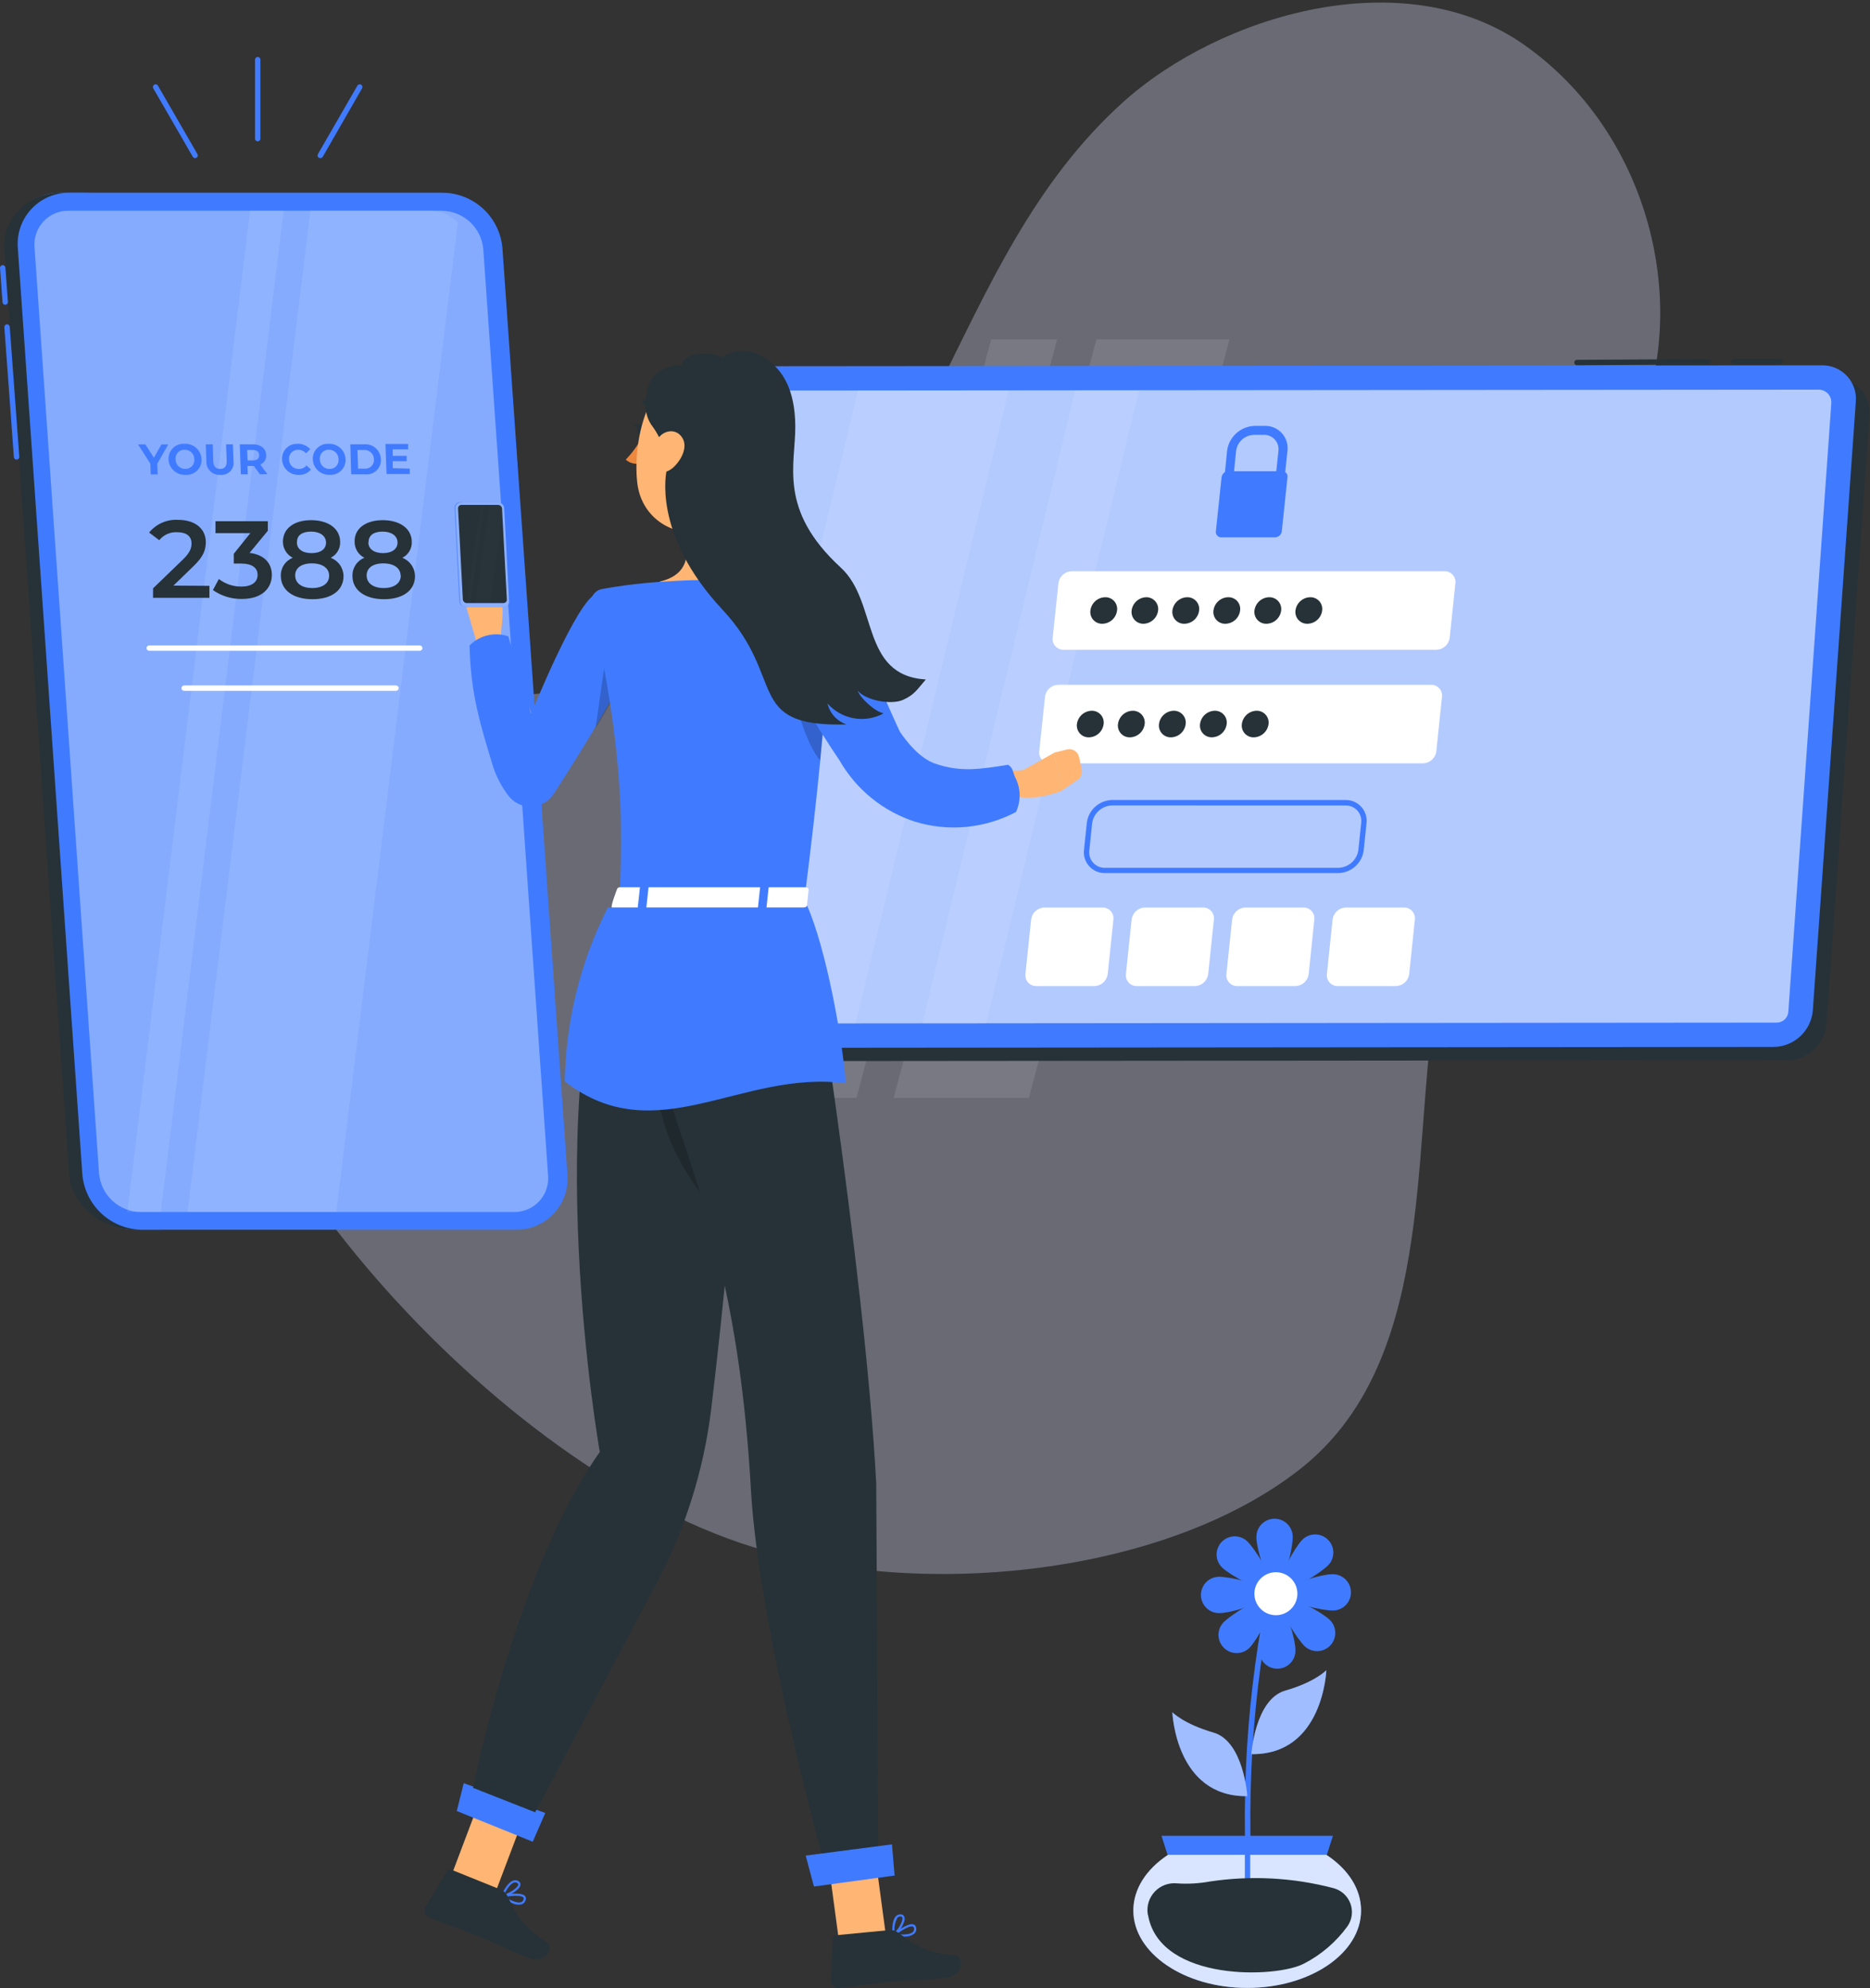 <svg width="348" height="370" viewBox="0 0 348 370" fill="none" xmlns="http://www.w3.org/2000/svg">
<rect x="0" y="0" width="348" height="370" fill="#333333" stroke="none"/>
<path d="M209.011 19.001C192.371 34.001 183.831 53.721 174.441 72.531C165.051 91.341 153.591 110.611 133.431 122.221C119.131 130.451 97.031 126.591 81.591 133.221C56.741 143.941 46.891 153.031 40.891 175.781C33.751 202.851 88.071 271.881 140.341 288.001C172.341 297.871 217.101 292.931 241.951 273.411C266.801 253.891 262.741 215.761 266.951 187.531C269.951 167.211 268.371 146.101 276.701 126.831C284.081 109.751 298.811 95.311 305.431 78.011C314.231 55.011 306.431 24.391 283.641 8.341C261.221 -7.409 227.081 2.761 209.011 19.001Z" fill="#CFD2ED" fill-opacity="0.35"/>
<path opacity="0.1" d="M184.451 63.171L146.711 204.331H159.401L196.721 63.171H184.451Z" fill="white"/>
<path opacity="0.1" d="M204.041 63.171L166.301 204.331H191.481L228.801 63.171H204.041Z" fill="white"/>
<path d="M339.901 190.531L347.901 77.231C347.976 76.361 347.866 75.484 347.58 74.659C347.295 73.833 346.839 73.077 346.242 72.439C345.645 71.8 344.921 71.295 344.116 70.954C343.312 70.613 342.445 70.446 341.571 70.461L143.831 70.631C141.992 70.657 140.227 71.365 138.88 72.617C137.533 73.87 136.7 75.579 136.541 77.411L128.591 190.721C128.518 191.592 128.629 192.469 128.916 193.295C129.203 194.12 129.66 194.876 130.258 195.514C130.855 196.152 131.58 196.658 132.385 196.999C133.19 197.339 134.057 197.507 134.931 197.491L332.591 197.321C334.436 197.303 336.208 196.597 337.56 195.341C338.912 194.085 339.747 192.37 339.901 190.531V190.531Z" fill="#263238"/>
<path d="M337.361 188.061L345.361 74.761C345.437 73.891 345.329 73.013 345.044 72.187C344.758 71.361 344.302 70.604 343.705 69.965C343.108 69.327 342.384 68.821 341.578 68.481C340.773 68.141 339.905 67.974 339.031 67.992L141.291 68.162C139.452 68.185 137.688 68.892 136.342 70.146C134.996 71.399 134.165 73.109 134.011 74.942L126.011 188.251C125.937 189.122 126.046 189.998 126.332 190.824C126.618 191.65 127.074 192.406 127.671 193.044C128.267 193.682 128.991 194.188 129.796 194.529C130.601 194.869 131.468 195.037 132.341 195.021L330.071 194.851C331.913 194.828 333.68 194.12 335.028 192.864C336.375 191.609 337.207 189.897 337.361 188.061V188.061Z" fill="#407BFF"/>
<path opacity="0.6" d="M332.121 189.741C331.715 190.115 331.183 190.322 330.631 190.321L132.891 190.491C132.574 190.488 132.261 190.42 131.97 190.292C131.68 190.164 131.418 189.979 131.201 189.747C130.985 189.515 130.817 189.242 130.709 188.944C130.6 188.645 130.554 188.328 130.571 188.011L138.571 74.711C138.602 74.161 138.846 73.645 139.251 73.271C139.655 72.894 140.188 72.686 140.741 72.691L338.481 72.521C338.799 72.525 339.112 72.593 339.402 72.721C339.693 72.849 339.954 73.034 340.171 73.266C340.388 73.498 340.555 73.771 340.664 74.069C340.772 74.367 340.819 74.684 340.801 75.001L332.801 188.301C332.765 188.85 332.522 189.365 332.121 189.741V189.741Z" fill="white"/>
<path d="M266.351 127.451H196.941C196.329 127.462 195.742 127.693 195.288 128.103C194.834 128.513 194.544 129.074 194.471 129.681L193.401 139.831C193.367 140.113 193.394 140.4 193.479 140.671C193.564 140.942 193.706 141.191 193.895 141.403C194.084 141.615 194.316 141.785 194.576 141.9C194.836 142.015 195.117 142.073 195.401 142.071H264.811C265.425 142.059 266.014 141.826 266.469 141.414C266.925 141.003 267.217 140.441 267.291 139.831L268.351 129.681C268.384 129.4 268.356 129.115 268.27 128.845C268.185 128.575 268.042 128.327 267.853 128.116C267.664 127.905 267.433 127.737 267.174 127.622C266.915 127.508 266.634 127.449 266.351 127.451Z" fill="white"/>
<path d="M205.201 168.901H194.371C193.757 168.914 193.169 169.147 192.713 169.559C192.258 169.97 191.966 170.532 191.891 171.141L190.831 181.291C190.799 181.573 190.826 181.858 190.912 182.128C190.998 182.397 191.14 182.646 191.329 182.857C191.518 183.068 191.75 183.236 192.009 183.35C192.268 183.465 192.548 183.523 192.831 183.521H203.661C204.273 183.509 204.861 183.278 205.316 182.868C205.772 182.459 206.064 181.899 206.141 181.291L207.201 171.141C207.235 170.859 207.209 170.573 207.124 170.302C207.039 170.031 206.897 169.781 206.708 169.569C206.518 169.357 206.286 169.188 206.026 169.073C205.767 168.958 205.485 168.899 205.201 168.901Z" fill="white"/>
<path d="M223.901 168.901H213.071C212.457 168.914 211.869 169.147 211.413 169.559C210.958 169.97 210.666 170.532 210.591 171.141L209.531 181.291C209.499 181.573 209.526 181.858 209.612 182.128C209.698 182.397 209.84 182.646 210.029 182.857C210.218 183.068 210.45 183.236 210.709 183.35C210.968 183.465 211.248 183.523 211.531 183.521H222.361C222.973 183.509 223.561 183.278 224.016 182.868C224.472 182.459 224.764 181.899 224.841 181.291L225.901 171.141C225.935 170.859 225.909 170.573 225.824 170.302C225.739 170.031 225.597 169.781 225.408 169.569C225.218 169.357 224.986 169.188 224.726 169.073C224.467 168.958 224.185 168.899 223.901 168.901Z" fill="white"/>
<path d="M242.591 168.901H231.771C231.157 168.914 230.569 169.147 230.113 169.559C229.658 169.97 229.366 170.532 229.291 171.141L228.231 181.291C228.199 181.573 228.226 181.858 228.312 182.128C228.398 182.397 228.54 182.646 228.729 182.857C228.918 183.068 229.15 183.236 229.409 183.35C229.668 183.465 229.948 183.523 230.231 183.521H241.061C241.673 183.509 242.261 183.278 242.716 182.868C243.172 182.459 243.464 181.899 243.541 181.291L244.591 171.141C244.625 170.859 244.599 170.573 244.514 170.302C244.429 170.031 244.287 169.781 244.098 169.569C243.908 169.357 243.676 169.188 243.416 169.073C243.157 168.958 242.875 168.899 242.591 168.901Z" fill="white"/>
<path d="M261.301 168.901H250.471C249.857 168.914 249.269 169.147 248.813 169.559C248.358 169.97 248.066 170.532 247.991 171.141L246.931 181.291C246.899 181.573 246.926 181.858 247.012 182.128C247.098 182.397 247.24 182.646 247.429 182.857C247.618 183.068 247.85 183.236 248.109 183.35C248.368 183.465 248.648 183.523 248.931 183.521H259.761C260.373 183.509 260.961 183.278 261.416 182.868C261.872 182.459 262.164 181.899 262.241 181.291L263.301 171.141C263.335 170.859 263.309 170.573 263.224 170.302C263.139 170.031 262.997 169.781 262.808 169.569C262.618 169.357 262.386 169.188 262.126 169.073C261.867 168.958 261.585 168.899 261.301 168.901Z" fill="white"/>
<path d="M249.061 162.491H205.651C205.095 162.505 204.543 162.397 204.032 162.177C203.522 161.957 203.065 161.63 202.692 161.216C202.32 160.803 202.042 160.315 201.876 159.784C201.71 159.253 201.66 158.693 201.731 158.141L202.251 153.141C202.395 151.984 202.952 150.917 203.819 150.136C204.686 149.356 205.805 148.914 206.971 148.891H250.381C250.938 148.88 251.49 148.988 252.001 149.209C252.511 149.431 252.968 149.759 253.34 150.173C253.712 150.587 253.991 151.076 254.157 151.607C254.323 152.139 254.372 152.699 254.301 153.251L253.781 158.251C253.635 159.407 253.077 160.472 252.211 161.25C251.344 162.029 250.226 162.469 249.061 162.491V162.491ZM206.971 149.901C206.05 149.923 205.168 150.273 204.483 150.89C203.799 151.506 203.358 152.348 203.241 153.261L202.721 158.261C202.666 158.674 202.701 159.094 202.824 159.491C202.947 159.889 203.155 160.255 203.434 160.564C203.713 160.874 204.056 161.118 204.438 161.282C204.821 161.445 205.235 161.524 205.651 161.511H249.061C249.981 161.492 250.864 161.144 251.548 160.529C252.233 159.914 252.674 159.074 252.791 158.161L253.311 153.161C253.367 152.749 253.331 152.329 253.208 151.931C253.085 151.534 252.877 151.168 252.598 150.858C252.32 150.549 251.977 150.304 251.594 150.141C251.211 149.977 250.797 149.899 250.381 149.911L206.971 149.901Z" fill="#407BFF"/>
<path d="M268.851 106.311H199.441C198.829 106.326 198.243 106.56 197.789 106.972C197.336 107.383 197.045 107.944 196.971 108.551L195.901 118.701C195.869 118.983 195.896 119.268 195.982 119.538C196.068 119.807 196.21 120.056 196.399 120.267C196.588 120.478 196.82 120.646 197.079 120.76C197.338 120.875 197.618 120.933 197.901 120.931H267.301C267.913 120.919 268.501 120.688 268.956 120.278C269.412 119.869 269.704 119.309 269.781 118.701L270.841 108.551C270.875 108.27 270.849 107.985 270.765 107.715C270.68 107.444 270.539 107.195 270.351 106.983C270.163 106.771 269.932 106.602 269.673 106.486C269.415 106.37 269.135 106.311 268.851 106.311Z" fill="white"/>
<path d="M205.381 134.761C205.423 134.448 205.397 134.129 205.304 133.827C205.211 133.524 205.053 133.246 204.842 133.01C204.631 132.775 204.372 132.587 204.082 132.462C203.791 132.336 203.477 132.274 203.161 132.281C202.482 132.298 201.831 132.557 201.326 133.012C200.822 133.467 200.497 134.087 200.411 134.761C200.372 135.075 200.401 135.393 200.496 135.694C200.591 135.995 200.75 136.272 200.962 136.506C201.173 136.741 201.433 136.927 201.722 137.052C202.012 137.177 202.326 137.238 202.641 137.231C203.318 137.217 203.968 136.96 204.471 136.507C204.974 136.053 205.297 135.434 205.381 134.761V134.761Z" fill="#263238"/>
<path d="M213.021 134.761C213.062 134.447 213.034 134.128 212.939 133.826C212.845 133.524 212.687 133.245 212.475 133.01C212.263 132.774 212.003 132.587 211.713 132.462C211.422 132.336 211.108 132.275 210.791 132.281C210.112 132.296 209.462 132.554 208.958 133.01C208.455 133.466 208.133 134.087 208.051 134.761C208.011 135.074 208.038 135.392 208.132 135.693C208.226 135.994 208.384 136.271 208.594 136.506C208.805 136.74 209.064 136.927 209.354 137.052C209.643 137.177 209.956 137.238 210.271 137.231C210.95 137.218 211.6 136.961 212.105 136.507C212.61 136.054 212.935 135.434 213.021 134.761V134.761Z" fill="#263238"/>
<path d="M220.651 134.761C220.692 134.447 220.664 134.128 220.569 133.826C220.475 133.524 220.317 133.245 220.105 133.01C219.893 132.774 219.633 132.587 219.343 132.462C219.052 132.336 218.738 132.275 218.421 132.281C217.742 132.296 217.092 132.554 216.588 133.01C216.085 133.466 215.763 134.087 215.681 134.761C215.642 135.075 215.671 135.393 215.766 135.694C215.861 135.995 216.02 136.272 216.232 136.506C216.443 136.74 216.703 136.927 216.992 137.052C217.282 137.177 217.596 137.238 217.911 137.231C218.588 137.217 219.238 136.96 219.741 136.507C220.244 136.053 220.567 135.434 220.651 134.761V134.761Z" fill="#263238"/>
<path d="M228.281 134.761C228.323 134.448 228.297 134.129 228.204 133.827C228.111 133.524 227.953 133.246 227.742 133.01C227.531 132.775 227.272 132.587 226.982 132.462C226.691 132.336 226.377 132.274 226.061 132.281C225.382 132.296 224.732 132.554 224.228 133.01C223.725 133.466 223.403 134.087 223.321 134.761C223.28 135.078 223.308 135.4 223.405 135.704C223.502 136.008 223.664 136.288 223.881 136.523C224.097 136.757 224.363 136.941 224.658 137.062C224.954 137.183 225.272 137.237 225.591 137.221C226.258 137.196 226.895 136.935 227.387 136.485C227.88 136.034 228.197 135.424 228.281 134.761V134.761Z" fill="#263238"/>
<path d="M236.071 134.761C236.112 134.447 236.084 134.128 235.989 133.826C235.895 133.524 235.737 133.245 235.525 133.01C235.313 132.774 235.053 132.587 234.763 132.462C234.472 132.336 234.158 132.275 233.841 132.281C233.162 132.296 232.512 132.554 232.008 133.01C231.505 133.466 231.183 134.087 231.101 134.761C231.061 135.074 231.088 135.392 231.182 135.693C231.276 135.994 231.434 136.271 231.644 136.506C231.855 136.74 232.114 136.927 232.404 137.052C232.693 137.177 233.006 137.238 233.321 137.231C234 137.218 234.65 136.961 235.155 136.507C235.66 136.054 235.985 135.434 236.071 134.761V134.761Z" fill="#263238"/>
<path d="M207.881 113.621C207.923 113.308 207.897 112.99 207.804 112.688C207.711 112.386 207.553 112.108 207.342 111.873C207.131 111.638 206.871 111.452 206.581 111.328C206.291 111.203 205.977 111.143 205.661 111.151C204.984 111.165 204.334 111.423 203.831 111.876C203.328 112.33 203.005 112.949 202.921 113.621C202.879 113.934 202.905 114.253 202.999 114.555C203.092 114.857 203.249 115.135 203.46 115.37C203.672 115.604 203.931 115.791 204.221 115.915C204.512 116.04 204.825 116.1 205.141 116.091C205.819 116.08 206.47 115.823 206.973 115.369C207.477 114.915 207.799 114.294 207.881 113.621V113.621Z" fill="#263238"/>
<path d="M215.521 113.621C215.56 113.308 215.531 112.99 215.436 112.689C215.341 112.388 215.182 112.111 214.971 111.877C214.759 111.642 214.5 111.456 214.21 111.331C213.92 111.206 213.607 111.145 213.291 111.151C212.621 111.175 211.981 111.436 211.486 111.889C210.991 112.342 210.674 112.956 210.591 113.621C210.551 113.934 210.578 114.252 210.672 114.553C210.766 114.854 210.924 115.131 211.134 115.366C211.345 115.6 211.604 115.787 211.894 115.912C212.183 116.037 212.496 116.098 212.811 116.091C213.483 116.07 214.126 115.81 214.622 115.357C215.119 114.904 215.438 114.289 215.521 113.621V113.621Z" fill="#263238"/>
<path d="M223.151 113.621C223.192 113.309 223.164 112.991 223.07 112.69C222.977 112.389 222.819 112.111 222.608 111.877C222.397 111.642 222.138 111.456 221.849 111.331C221.56 111.206 221.246 111.144 220.931 111.151C220.253 111.165 219.602 111.422 219.097 111.875C218.592 112.329 218.267 112.948 218.181 113.621C218.141 113.935 218.169 114.254 218.263 114.555C218.357 114.857 218.516 115.135 218.728 115.37C218.94 115.604 219.2 115.79 219.49 115.915C219.781 116.04 220.095 116.1 220.411 116.091C221.089 116.079 221.74 115.823 222.243 115.369C222.747 114.915 223.069 114.294 223.151 113.621V113.621Z" fill="#263238"/>
<path d="M230.781 113.621C230.823 113.308 230.797 112.99 230.704 112.688C230.611 112.386 230.453 112.108 230.242 111.873C230.031 111.638 229.771 111.452 229.481 111.328C229.191 111.203 228.877 111.143 228.561 111.151C227.884 111.165 227.234 111.423 226.731 111.876C226.228 112.33 225.905 112.949 225.821 113.621C225.779 113.934 225.805 114.253 225.899 114.555C225.992 114.857 226.149 115.135 226.36 115.37C226.572 115.604 226.831 115.791 227.121 115.915C227.412 116.04 227.725 116.1 228.041 116.091C228.719 116.08 229.37 115.823 229.873 115.369C230.377 114.915 230.699 114.294 230.781 113.621Z" fill="#263238"/>
<path d="M238.421 113.621C238.46 113.308 238.431 112.99 238.336 112.689C238.241 112.388 238.082 112.111 237.871 111.877C237.659 111.642 237.4 111.456 237.11 111.331C236.82 111.206 236.507 111.145 236.191 111.151C235.514 111.165 234.864 111.423 234.361 111.876C233.858 112.33 233.535 112.949 233.451 113.621C233.411 113.935 233.439 114.254 233.533 114.555C233.627 114.857 233.786 115.135 233.998 115.37C234.21 115.604 234.47 115.79 234.76 115.915C235.051 116.04 235.365 116.1 235.681 116.091C236.359 116.079 237.01 115.823 237.513 115.369C238.017 114.915 238.339 114.294 238.421 113.621V113.621Z" fill="#263238"/>
<path d="M246.051 113.621C246.092 113.309 246.064 112.991 245.97 112.69C245.877 112.389 245.719 112.111 245.508 111.877C245.297 111.642 245.038 111.456 244.749 111.331C244.46 111.206 244.146 111.144 243.831 111.151C243.153 111.165 242.502 111.422 241.997 111.875C241.492 112.329 241.167 112.948 241.081 113.621C241.041 113.935 241.069 114.254 241.163 114.555C241.257 114.857 241.416 115.135 241.628 115.37C241.84 115.604 242.1 115.79 242.39 115.915C242.681 116.04 242.995 116.1 243.311 116.091C243.989 116.079 244.64 115.823 245.143 115.369C245.647 114.915 245.969 114.294 246.051 113.621V113.621Z" fill="#263238"/>
<path d="M239.591 83.931L239.051 89.061C239.013 89.284 238.9 89.488 238.731 89.639C238.562 89.79 238.347 89.879 238.121 89.891C238.015 89.895 237.909 89.876 237.81 89.834C237.712 89.793 237.624 89.73 237.553 89.651C237.481 89.572 237.428 89.478 237.397 89.376C237.365 89.275 237.357 89.167 237.371 89.061L237.911 83.931C237.959 83.552 237.924 83.166 237.809 82.801C237.694 82.436 237.502 82.099 237.246 81.815C236.99 81.53 236.676 81.304 236.325 81.152C235.974 80.999 235.594 80.924 235.211 80.931H233.361C232.539 80.951 231.751 81.264 231.141 81.815C230.53 82.365 230.136 83.116 230.031 83.931L229.561 88.691H227.881L228.351 83.931C228.51 82.659 229.122 81.486 230.075 80.628C231.028 79.77 232.259 79.285 233.541 79.261H235.381C235.978 79.246 236.572 79.361 237.12 79.597C237.669 79.832 238.16 80.184 238.56 80.628C238.96 81.072 239.26 81.597 239.438 82.167C239.615 82.737 239.668 83.339 239.591 83.931Z" fill="#407BFF"/>
<path d="M239.591 88.871L238.541 98.871C238.501 99.182 238.35 99.467 238.117 99.677C237.884 99.886 237.584 100.004 237.271 100.011H227.271C227.127 100.013 226.985 99.983 226.853 99.924C226.722 99.865 226.605 99.779 226.51 99.671C226.415 99.563 226.344 99.435 226.303 99.297C226.262 99.159 226.251 99.014 226.271 98.871L227.321 88.871C227.341 88.666 227.409 88.468 227.52 88.294C227.632 88.12 227.783 87.975 227.961 87.871C228.152 87.76 228.37 87.701 228.591 87.701H238.591C238.796 87.699 238.997 87.755 239.171 87.861C239.332 87.971 239.457 88.124 239.532 88.304C239.606 88.483 239.627 88.68 239.591 88.871V88.871Z" fill="#407BFF"/>
<path d="M293.461 67.971C293.329 67.971 293.201 67.919 293.108 67.825C293.014 67.731 292.961 67.604 292.961 67.471C292.961 67.339 293.014 67.212 293.108 67.118C293.201 67.024 293.329 66.971 293.461 66.971L317.901 66.831C318.034 66.831 318.161 66.884 318.255 66.978C318.349 67.072 318.401 67.199 318.401 67.331C318.401 67.464 318.349 67.591 318.255 67.685C318.161 67.779 318.034 67.831 317.901 67.831L293.471 67.971H293.461Z" fill="#263238"/>
<path d="M322.591 67.801C322.459 67.801 322.331 67.749 322.238 67.655C322.144 67.561 322.091 67.434 322.091 67.301C322.091 67.169 322.144 67.042 322.238 66.948C322.331 66.854 322.459 66.801 322.591 66.801H331.231C331.364 66.801 331.491 66.854 331.585 66.948C331.679 67.042 331.731 67.169 331.731 67.301C331.731 67.434 331.679 67.561 331.585 67.655C331.491 67.749 331.364 67.801 331.231 67.801H322.591Z" fill="#263238"/>
<g opacity="0.3">
<path opacity="0.3" d="M159.691 72.661H187.691L159.221 190.491H136.651C136 190.479 135.36 190.319 134.779 190.024C134.199 189.729 133.692 189.306 133.298 188.788C132.904 188.269 132.632 187.668 132.502 187.03C132.373 186.392 132.39 185.732 132.551 185.101L159.691 72.661Z" fill="white"/>
<path opacity="0.3" d="M200.091 72.661H211.961L183.521 190.491H171.651L200.091 72.661Z" fill="white"/>
</g>
<path d="M11.241 35.881H16.921C15.591 35.862 14.271 36.123 13.047 36.645C11.823 37.168 10.722 37.941 9.816 38.916C8.909 39.89 8.217 41.044 7.784 42.302C7.351 43.56 7.186 44.896 7.301 46.221L19.351 218.521C19.58 221.311 20.839 223.916 22.884 225.828C24.929 227.74 27.612 228.821 30.411 228.861H24.741C21.941 228.821 19.256 227.74 17.21 225.829C15.164 223.917 13.902 221.312 13.671 218.521L1.591 46.221C1.476 44.893 1.641 43.555 2.076 42.295C2.511 41.034 3.206 39.879 4.116 38.905C5.026 37.93 6.13 37.157 7.357 36.636C8.585 36.115 9.908 35.858 11.241 35.881Z" fill="#407BFF"/>
<path d="M11.241 35.882H16.921C15.591 35.862 14.271 36.123 13.047 36.645C11.823 37.168 10.722 37.941 9.816 38.916C8.909 39.89 8.217 41.044 7.784 42.302C7.351 43.56 7.186 44.896 7.301 46.221L19.351 218.521C19.58 221.311 20.839 223.916 22.884 225.828C24.929 227.74 27.612 228.821 30.411 228.861H24.741C19.031 228.861 13.271 224.231 12.871 218.521L0.821 46.221C0.421 40.511 5.531 35.882 11.241 35.882Z" fill="#263238"/>
<path d="M26.431 228.871H95.931C97.265 228.896 98.59 228.64 99.818 228.12C101.047 227.6 102.152 226.827 103.063 225.852C103.974 224.877 104.67 223.722 105.105 222.46C105.541 221.199 105.706 219.861 105.591 218.531L93.501 46.221C93.275 43.428 92.015 40.819 89.968 38.905C87.921 36.991 85.234 35.91 82.431 35.871H12.941C11.61 35.852 10.289 36.113 9.064 36.636C7.84 37.159 6.738 37.934 5.832 38.909C4.925 39.885 4.233 41.039 3.801 42.299C3.368 43.559 3.205 44.895 3.321 46.221L15.321 218.521C15.55 221.321 16.817 223.934 18.872 225.848C20.927 227.763 23.623 228.841 26.431 228.871Z" fill="#407BFF"/>
<g opacity="0.6">
<path opacity="0.6" d="M82.251 39.221C84.198 39.252 86.064 40.007 87.486 41.337C88.907 42.668 89.782 44.481 89.941 46.421L101.991 218.721C102.073 219.601 101.968 220.487 101.684 221.323C101.399 222.159 100.941 222.926 100.34 223.572C99.738 224.219 99.007 224.732 98.194 225.076C97.381 225.42 96.504 225.589 95.621 225.571H26.131C24.183 225.541 22.316 224.787 20.893 223.456C19.47 222.126 18.592 220.313 18.431 218.371L6.431 46.071C6.35 45.196 6.453 44.314 6.735 43.482C7.017 42.649 7.47 41.885 8.066 41.239C8.662 40.593 9.387 40.08 10.194 39.732C11.001 39.385 11.873 39.211 12.751 39.221H82.251Z" fill="white"/>
</g>
<g opacity="0.3">
<path opacity="0.3" d="M62.591 225.551H34.901L57.761 39.221H80.071C81.035 39.218 81.988 39.413 82.873 39.795C83.757 40.177 84.553 40.737 85.211 41.441L62.591 225.551Z" fill="white"/>
<path opacity="0.3" d="M29.931 225.551H23.691L46.551 39.201H52.791L29.931 225.551Z" fill="white"/>
</g>
<path d="M78.111 121.121H27.771C27.639 121.121 27.511 121.069 27.418 120.975C27.324 120.881 27.271 120.754 27.271 120.621C27.271 120.489 27.324 120.362 27.418 120.268C27.511 120.174 27.639 120.121 27.771 120.121H78.111C78.243 120.124 78.369 120.178 78.462 120.271C78.555 120.364 78.609 120.49 78.611 120.621C78.611 120.754 78.558 120.881 78.465 120.975C78.371 121.069 78.244 121.121 78.111 121.121Z" fill="white"/>
<path d="M73.691 128.571H34.261C34.129 128.571 34.001 128.519 33.908 128.425C33.814 128.331 33.761 128.204 33.761 128.071C33.761 127.939 33.814 127.812 33.908 127.718C34.001 127.624 34.129 127.571 34.261 127.571H73.691C73.824 127.571 73.951 127.624 74.045 127.718C74.139 127.812 74.191 127.939 74.191 128.071C74.191 128.204 74.139 128.331 74.045 128.425C73.951 128.519 73.824 128.571 73.691 128.571Z" fill="white"/>
<path d="M29.271 86.301L29.341 88.301H28.051L27.981 86.301L25.691 82.711H27.061L28.641 85.191L30.041 82.711H31.311L29.271 86.301Z" fill="#407BFF"/>
<path d="M31.361 85.481C31.344 85.088 31.411 84.696 31.558 84.331C31.704 83.966 31.927 83.636 32.21 83.363C32.494 83.091 32.833 82.882 33.204 82.751C33.575 82.619 33.969 82.568 34.361 82.602C34.758 82.581 35.154 82.64 35.528 82.774C35.901 82.909 36.245 83.116 36.538 83.383C36.831 83.651 37.068 83.975 37.235 84.335C37.402 84.695 37.496 85.085 37.511 85.481C37.53 85.875 37.464 86.269 37.318 86.635C37.172 87.001 36.95 87.333 36.666 87.606C36.382 87.88 36.043 88.09 35.671 88.222C35.3 88.353 34.904 88.405 34.511 88.371C34.114 88.392 33.717 88.332 33.342 88.198C32.968 88.063 32.624 87.855 32.331 87.586C32.038 87.317 31.801 86.992 31.635 86.631C31.468 86.27 31.375 85.879 31.361 85.481V85.481ZM36.161 85.481C36.163 85.245 36.117 85.01 36.026 84.792C35.935 84.573 35.801 84.375 35.632 84.209C35.464 84.043 35.263 83.913 35.043 83.825C34.823 83.738 34.588 83.696 34.351 83.701C34.119 83.692 33.888 83.732 33.673 83.819C33.458 83.907 33.264 84.039 33.105 84.208C32.946 84.377 32.825 84.578 32.75 84.798C32.675 85.017 32.648 85.251 32.671 85.481C32.669 85.719 32.714 85.955 32.804 86.174C32.894 86.394 33.028 86.593 33.197 86.76C33.365 86.927 33.566 87.059 33.787 87.147C34.008 87.234 34.244 87.277 34.481 87.272C34.713 87.278 34.944 87.235 35.158 87.146C35.372 87.057 35.565 86.924 35.724 86.754C35.883 86.585 36.004 86.384 36.079 86.165C36.155 85.945 36.182 85.713 36.161 85.481Z" fill="#407BFF"/>
<path d="M38.401 85.821L38.301 82.691H39.591L39.691 85.771C39.691 86.831 40.211 87.271 40.991 87.271C41.771 87.271 42.211 86.831 42.181 85.771L42.071 82.691H43.341L43.451 85.821C43.504 86.158 43.478 86.502 43.377 86.827C43.275 87.152 43.1 87.449 42.865 87.696C42.63 87.942 42.342 88.131 42.022 88.248C41.702 88.366 41.36 88.408 41.021 88.371C40.675 88.402 40.327 88.358 40 88.242C39.673 88.126 39.374 87.94 39.126 87.698C38.877 87.456 38.683 87.163 38.558 86.839C38.433 86.515 38.38 86.168 38.401 85.821V85.821Z" fill="#407BFF"/>
<path d="M48.371 88.281L47.241 86.721H46.051L46.111 88.281H44.821L44.621 82.691H47.041C48.531 82.691 49.491 83.471 49.531 84.691C49.564 85.063 49.475 85.435 49.279 85.752C49.082 86.07 48.788 86.315 48.441 86.451L49.761 88.251L48.371 88.281ZM47.001 83.751H46.001L46.071 85.691H47.071C47.861 85.691 48.241 85.331 48.221 84.691C48.201 84.051 47.791 83.751 47.001 83.751Z" fill="#407BFF"/>
<path d="M52.491 85.481C52.471 85.094 52.532 84.707 52.672 84.346C52.812 83.984 53.027 83.657 53.303 83.384C53.579 83.112 53.91 82.902 54.273 82.767C54.637 82.632 55.025 82.575 55.411 82.601C55.849 82.588 56.285 82.67 56.687 82.843C57.09 83.016 57.449 83.275 57.741 83.601L56.941 84.361C56.764 84.156 56.545 83.991 56.298 83.879C56.051 83.767 55.782 83.71 55.511 83.711C55.277 83.699 55.043 83.737 54.824 83.823C54.606 83.909 54.409 84.041 54.246 84.21C54.083 84.378 53.958 84.58 53.879 84.801C53.801 85.022 53.771 85.258 53.791 85.491C53.79 85.732 53.837 85.97 53.93 86.192C54.023 86.414 54.16 86.615 54.333 86.782C54.506 86.949 54.711 87.08 54.936 87.166C55.161 87.251 55.401 87.291 55.641 87.281C55.907 87.287 56.17 87.23 56.41 87.115C56.649 87.001 56.859 86.832 57.021 86.621L57.871 87.381C57.599 87.713 57.253 87.977 56.86 88.151C56.468 88.324 56.04 88.403 55.611 88.381C55.215 88.397 54.821 88.335 54.449 88.198C54.078 88.06 53.737 87.851 53.447 87.581C53.157 87.312 52.923 86.987 52.759 86.627C52.595 86.266 52.504 85.877 52.491 85.481V85.481Z" fill="#407BFF"/>
<path d="M58.211 85.481C58.195 85.093 58.261 84.705 58.404 84.344C58.547 83.982 58.766 83.655 59.044 83.383C59.322 83.112 59.654 82.902 60.019 82.767C60.384 82.632 60.773 82.576 61.161 82.602C61.558 82.581 61.954 82.64 62.328 82.774C62.702 82.909 63.045 83.116 63.338 83.383C63.631 83.651 63.868 83.975 64.035 84.335C64.202 84.695 64.296 85.085 64.311 85.481C64.329 85.871 64.264 86.26 64.121 86.622C63.979 86.985 63.761 87.313 63.483 87.586C63.204 87.859 62.871 88.07 62.506 88.205C62.14 88.341 61.75 88.397 61.361 88.371C60.964 88.392 60.567 88.332 60.192 88.198C59.818 88.063 59.474 87.855 59.181 87.586C58.888 87.317 58.651 86.992 58.485 86.631C58.318 86.27 58.225 85.879 58.211 85.481V85.481ZM63.001 85.481C63.004 85.245 62.959 85.011 62.869 84.792C62.78 84.574 62.647 84.376 62.479 84.21C62.311 84.043 62.111 83.913 61.892 83.826C61.672 83.738 61.437 83.696 61.201 83.701C60.969 83.692 60.738 83.732 60.523 83.819C60.308 83.907 60.114 84.039 59.955 84.208C59.796 84.377 59.675 84.578 59.6 84.798C59.525 85.017 59.498 85.251 59.521 85.481C59.517 85.719 59.561 85.954 59.65 86.174C59.739 86.393 59.872 86.593 60.04 86.76C60.208 86.927 60.408 87.059 60.628 87.147C60.849 87.234 61.084 87.277 61.321 87.272C61.554 87.28 61.785 87.238 62 87.15C62.215 87.061 62.409 86.927 62.568 86.758C62.727 86.588 62.848 86.387 62.923 86.167C62.997 85.947 63.024 85.713 63.001 85.481V85.481Z" fill="#407BFF"/>
<path d="M65.191 82.692H67.721C68.115 82.653 68.513 82.696 68.89 82.817C69.267 82.939 69.615 83.137 69.912 83.398C70.209 83.66 70.449 83.98 70.618 84.338C70.786 84.697 70.879 85.086 70.891 85.481C70.913 85.872 70.849 86.263 70.703 86.627C70.558 86.99 70.334 87.317 70.047 87.584C69.761 87.852 69.419 88.052 69.047 88.173C68.674 88.293 68.28 88.331 67.891 88.281H65.351L65.191 82.692ZM67.821 87.222C68.057 87.246 68.295 87.218 68.519 87.14C68.743 87.061 68.947 86.934 69.116 86.768C69.285 86.602 69.415 86.4 69.497 86.178C69.58 85.956 69.612 85.718 69.591 85.481C69.591 85.241 69.54 85.002 69.443 84.782C69.346 84.562 69.204 84.364 69.026 84.201C68.848 84.039 68.639 83.915 68.411 83.837C68.183 83.76 67.941 83.731 67.701 83.751H66.521L66.641 87.222H67.821Z" fill="#407BFF"/>
<path d="M76.251 87.222V88.222H71.931L71.731 82.632H75.951V83.632H73.091V84.841H75.681V85.841H73.091V87.132L76.251 87.222Z" fill="#407BFF"/>
<path d="M38.971 109.031V111.271H28.481V109.501L34.061 104.111C35.421 102.781 35.651 101.951 35.641 101.111C35.641 99.811 34.701 99.052 32.951 99.052C32.319 99.02 31.689 99.138 31.112 99.397C30.535 99.656 30.027 100.048 29.631 100.541L27.751 99.112C28.398 98.321 29.222 97.695 30.157 97.284C31.093 96.874 32.112 96.692 33.131 96.751C36.231 96.751 38.261 98.322 38.301 100.851C38.301 102.231 37.961 103.501 36.021 105.361L32.271 108.991L38.971 109.031Z" fill="#263238"/>
<path d="M50.591 106.991C50.591 109.391 48.851 111.471 45.021 111.471C43.092 111.506 41.202 110.928 39.621 109.821L40.731 107.761C41.936 108.691 43.419 109.188 44.941 109.171C46.831 109.171 47.941 108.331 47.941 107.011C47.941 105.691 46.941 104.881 44.801 104.881H43.501V103.071L46.591 99.222H40.101V97.001H49.841V98.781L46.441 102.901C49.171 103.221 50.591 104.841 50.591 106.991Z" fill="#263238"/>
<path d="M63.931 107.221C63.931 109.871 61.701 111.521 58.151 111.521C54.601 111.521 52.301 109.871 52.261 107.221C52.231 106.493 52.429 105.773 52.827 105.162C53.224 104.551 53.803 104.079 54.481 103.811C53.928 103.531 53.463 103.101 53.14 102.572C52.816 102.042 52.647 101.432 52.651 100.811C52.651 98.361 54.731 96.811 57.891 96.811C61.051 96.811 63.261 98.341 63.301 100.811C63.332 101.429 63.182 102.041 62.869 102.574C62.557 103.107 62.095 103.537 61.541 103.811C62.237 104.073 62.837 104.539 63.263 105.147C63.69 105.755 63.922 106.478 63.931 107.221V107.221ZM61.251 107.141C61.251 105.731 59.991 104.851 58.031 104.851C56.071 104.851 54.901 105.731 54.931 107.141C54.961 108.551 56.151 109.441 58.111 109.441C60.071 109.441 61.281 108.541 61.251 107.091V107.141ZM55.251 100.941C55.251 102.161 56.251 102.941 57.981 102.941C59.711 102.941 60.701 102.161 60.671 100.941C60.641 99.721 59.541 98.941 57.901 98.941C56.261 98.941 55.251 99.601 55.271 100.891L55.251 100.941Z" fill="#263238"/>
<path d="M77.231 107.221C77.231 109.871 75.001 111.521 71.451 111.521C67.901 111.521 65.591 109.821 65.591 107.221C65.563 106.493 65.761 105.774 66.159 105.163C66.556 104.552 67.134 104.08 67.811 103.811C67.257 103.532 66.793 103.103 66.471 102.572C66.149 102.042 65.983 101.432 65.991 100.811C65.941 98.361 68.061 96.811 71.221 96.811C74.381 96.811 76.591 98.341 76.631 100.811C76.662 101.429 76.512 102.041 76.199 102.574C75.887 103.107 75.425 103.537 74.871 103.811C75.561 104.078 76.155 104.545 76.576 105.154C76.996 105.762 77.225 106.482 77.231 107.221V107.221ZM74.551 107.141C74.551 105.731 73.291 104.851 71.331 104.851C69.371 104.851 68.201 105.731 68.231 107.141C68.261 108.551 69.451 109.441 71.411 109.441C73.371 109.441 74.591 108.541 74.591 107.091L74.551 107.141ZM68.551 100.941C68.551 102.161 69.601 102.941 71.281 102.941C72.961 102.941 74.001 102.161 73.981 100.941C73.961 99.721 72.841 98.941 71.211 98.941C69.581 98.941 68.591 99.601 68.591 100.891L68.551 100.941Z" fill="#263238"/>
<path d="M3.081 85.531C2.954 85.532 2.831 85.483 2.738 85.396C2.645 85.308 2.589 85.189 2.581 85.061L0.811 60.891C0.803 60.76 0.847 60.631 0.933 60.532C1.019 60.433 1.14 60.372 1.271 60.361C1.403 60.353 1.534 60.396 1.634 60.482C1.735 60.568 1.798 60.69 1.811 60.821L3.591 84.991C3.597 85.057 3.589 85.123 3.569 85.186C3.549 85.249 3.516 85.307 3.474 85.357C3.431 85.407 3.379 85.448 3.32 85.478C3.261 85.508 3.197 85.526 3.131 85.531H3.081Z" fill="#407BFF"/>
<path d="M0.971 56.721C0.845 56.722 0.724 56.675 0.631 56.589C0.538 56.504 0.481 56.387 0.471 56.261L0.001 49.881C-0.003 49.816 0.005 49.75 0.026 49.687C0.047 49.625 0.08 49.567 0.123 49.518C0.21 49.417 0.334 49.356 0.466 49.346C0.599 49.337 0.73 49.381 0.83 49.468C0.93 49.555 0.992 49.679 1.001 49.811L1.471 56.191C1.48 56.322 1.436 56.452 1.35 56.551C1.264 56.65 1.142 56.711 1.011 56.721H0.971Z" fill="#407BFF"/>
<path d="M47.961 26.311C47.829 26.311 47.701 26.259 47.608 26.165C47.514 26.071 47.461 25.944 47.461 25.811V11.101C47.461 10.969 47.514 10.842 47.608 10.748C47.701 10.654 47.829 10.601 47.961 10.601C48.094 10.601 48.221 10.654 48.315 10.748C48.408 10.842 48.461 10.969 48.461 11.101V25.811C48.461 25.944 48.408 26.071 48.315 26.165C48.221 26.259 48.094 26.311 47.961 26.311Z" fill="#407BFF"/>
<path d="M36.311 29.431C36.224 29.431 36.138 29.407 36.063 29.364C35.987 29.32 35.925 29.257 35.881 29.181L28.521 16.441C28.455 16.326 28.437 16.189 28.472 16.061C28.506 15.932 28.591 15.823 28.706 15.756C28.822 15.69 28.959 15.672 29.087 15.707C29.215 15.742 29.325 15.826 29.391 15.941L36.741 28.681C36.775 28.738 36.797 28.8 36.806 28.865C36.816 28.93 36.812 28.996 36.795 29.059C36.778 29.123 36.749 29.182 36.709 29.234C36.669 29.286 36.618 29.329 36.561 29.361C36.485 29.404 36.399 29.428 36.311 29.431V29.431Z" fill="#407BFF"/>
<path d="M59.591 29.431C59.504 29.432 59.419 29.411 59.341 29.371C59.227 29.303 59.144 29.192 59.111 29.063C59.077 28.934 59.095 28.797 59.161 28.681L66.511 15.941C66.578 15.826 66.687 15.742 66.815 15.707C66.944 15.672 67.081 15.69 67.196 15.756C67.312 15.823 67.396 15.932 67.431 16.061C67.465 16.189 67.448 16.326 67.381 16.441L60.041 29.221C59.991 29.293 59.923 29.349 59.844 29.386C59.765 29.423 59.678 29.439 59.591 29.431Z" fill="#407BFF"/>
<path d="M231.921 349.091C230.872 328.162 232.921 307.192 238.001 286.861L239.001 287.101C233.947 307.338 231.905 328.209 232.941 349.041L231.921 349.091Z" fill="#407BFF"/>
<path d="M233.811 286.121C233.811 287.981 235.531 294.591 237.401 294.541C239.271 294.491 240.621 287.821 240.571 285.951C240.56 285.508 240.462 285.07 240.281 284.664C240.101 284.259 239.843 283.892 239.521 283.586C239.199 283.28 238.821 283.041 238.406 282.881C237.992 282.722 237.55 282.645 237.106 282.656C236.662 282.668 236.225 282.766 235.819 282.946C235.413 283.126 235.047 283.385 234.741 283.707C234.435 284.028 234.196 284.407 234.036 284.822C233.876 285.236 233.8 285.678 233.811 286.121V286.121Z" fill="#407BFF"/>
<path d="M241.081 307.111C241.081 305.241 239.361 298.641 237.501 298.681C235.641 298.721 234.281 305.401 234.321 307.271C234.332 307.715 234.43 308.153 234.609 308.559C234.789 308.965 235.046 309.332 235.368 309.638C235.689 309.944 236.068 310.185 236.482 310.345C236.896 310.505 237.337 310.582 237.781 310.571C238.225 310.561 238.663 310.463 239.069 310.284C239.475 310.104 239.841 309.846 240.148 309.525C240.454 309.204 240.694 308.825 240.855 308.411C241.015 307.997 241.092 307.555 241.081 307.111V307.111Z" fill="#407BFF"/>
<path d="M226.951 300.221C228.821 300.221 235.421 298.501 235.371 296.631C235.321 294.761 228.661 293.411 226.791 293.461C226.347 293.472 225.91 293.57 225.504 293.749C225.098 293.929 224.731 294.187 224.425 294.508C224.118 294.829 223.878 295.208 223.718 295.622C223.558 296.036 223.481 296.478 223.491 296.921C223.502 297.365 223.6 297.803 223.779 298.209C223.959 298.615 224.216 298.982 224.538 299.288C224.859 299.594 225.238 299.835 225.652 299.995C226.066 300.155 226.507 300.232 226.951 300.221V300.221Z" fill="#407BFF"/>
<path d="M247.941 292.982C246.081 292.982 239.471 294.702 239.521 296.562C239.571 298.422 246.241 299.782 248.111 299.742C248.555 299.73 248.992 299.632 249.398 299.452C249.804 299.272 250.17 299.013 250.476 298.691C250.782 298.37 251.022 297.991 251.181 297.576C251.341 297.162 251.417 296.72 251.406 296.277C251.395 295.833 251.297 295.395 251.116 294.99C250.936 294.584 250.678 294.217 250.356 293.911C250.034 293.605 249.656 293.366 249.241 293.206C248.827 293.047 248.385 292.97 247.941 292.982V292.982Z" fill="#407BFF"/>
<path d="M227.451 291.761C228.811 293.051 234.661 296.541 235.951 295.181C237.241 293.821 233.471 288.181 232.121 286.871C231.473 286.252 230.605 285.916 229.708 285.936C228.812 285.957 227.961 286.333 227.341 286.981C226.722 287.63 226.386 288.498 226.406 289.394C226.427 290.291 226.803 291.142 227.451 291.761V291.761Z" fill="#407BFF"/>
<path d="M247.441 301.461C246.091 300.171 240.241 296.691 238.951 298.041C237.661 299.391 241.421 305.041 242.771 306.361C243.093 306.668 243.472 306.908 243.887 307.069C244.301 307.229 244.743 307.306 245.188 307.295C245.632 307.284 246.07 307.186 246.476 307.006C246.883 306.826 247.25 306.568 247.556 306.246C247.863 305.925 248.103 305.546 248.263 305.131C248.423 304.717 248.5 304.274 248.49 303.83C248.479 303.386 248.381 302.948 248.201 302.542C248.021 302.135 247.763 301.768 247.441 301.461V301.461Z" fill="#407BFF"/>
<path d="M232.591 306.612C233.881 305.252 237.361 299.402 236.011 298.112C234.661 296.822 229.011 300.592 227.691 301.942C227.072 302.591 226.736 303.46 226.758 304.358C226.779 305.255 227.156 306.107 227.806 306.727C228.456 307.346 229.325 307.682 230.223 307.66C231.12 307.638 231.972 307.261 232.591 306.612V306.612Z" fill="#407BFF"/>
<path d="M242.301 286.622C241.011 287.972 237.521 293.822 238.881 295.112C240.241 296.402 245.881 292.642 247.191 291.292C247.498 290.97 247.738 290.592 247.899 290.178C248.059 289.764 248.136 289.323 248.126 288.879C248.116 288.435 248.018 287.997 247.839 287.591C247.66 287.185 247.402 286.818 247.081 286.512C246.76 286.205 246.382 285.965 245.968 285.804C245.554 285.644 245.112 285.566 244.668 285.577C244.225 285.587 243.787 285.684 243.381 285.864C242.975 286.043 242.608 286.3 242.301 286.622V286.622Z" fill="#407BFF"/>
<path d="M233.441 296.711C233.461 297.502 233.715 298.269 234.17 298.915C234.626 299.561 235.263 300.058 236 300.342C236.738 300.627 237.543 300.687 238.315 300.514C239.086 300.341 239.789 299.943 240.335 299.371C240.88 298.799 241.244 298.078 241.38 297.299C241.516 296.52 241.419 295.719 241.099 294.995C240.78 294.272 240.254 293.66 239.587 293.235C238.919 292.811 238.142 292.594 237.351 292.611C236.825 292.623 236.306 292.739 235.825 292.951C235.343 293.164 234.908 293.469 234.545 293.85C234.182 294.231 233.898 294.68 233.708 295.171C233.519 295.662 233.428 296.185 233.441 296.711V296.711Z" fill="white"/>
<path d="M232.871 326.471C232.871 326.471 233.561 316.261 239.171 314.651C244.781 313.041 246.831 310.841 246.831 310.841C246.831 310.841 246.261 326.671 232.871 326.471Z" fill="#407BFF"/>
<path opacity="0.5" d="M232.871 326.471C232.871 326.471 233.561 316.261 239.171 314.651C244.781 313.041 246.831 310.841 246.831 310.841C246.831 310.841 246.261 326.671 232.871 326.471Z" fill="white"/>
<path d="M232.131 334.292C232.131 334.292 231.441 324.081 225.831 322.461C220.221 320.841 218.171 318.661 218.171 318.661C218.171 318.661 218.741 334.492 232.131 334.292Z" fill="#407BFF"/>
<path opacity="0.5" d="M232.131 334.292C232.131 334.292 231.441 324.081 225.831 322.461C220.221 320.841 218.171 318.661 218.171 318.661C218.171 318.661 218.741 334.492 232.131 334.292Z" fill="white"/>
<path d="M253.291 355.561C253.291 363.561 243.801 369.981 232.101 369.981C220.401 369.981 210.911 363.531 210.911 355.561C210.911 351.561 213.341 347.881 217.271 345.271C219.748 343.656 222.5 342.511 225.391 341.891H238.811C241.777 342.53 244.596 343.72 247.121 345.401C250.941 348.011 253.291 351.591 253.291 355.561Z" fill="#407BFF"/>
<path opacity="0.8" d="M238.811 341.891C241.777 342.53 244.596 343.72 247.121 345.401C250.941 348.011 253.291 351.591 253.291 355.561C253.291 363.561 243.801 369.981 232.101 369.981C220.401 369.981 210.911 363.531 210.911 355.561C210.911 351.561 213.341 347.881 217.271 345.271C219.748 343.656 222.5 342.511 225.391 341.891H238.811Z" fill="white"/>
<path d="M232.661 343.191H231.661V350.321H232.661V343.191Z" fill="#407BFF"/>
<path d="M248.051 341.672L246.931 345.172L246.911 345.211H217.281L217.221 345.021L216.151 341.672H248.051Z" fill="#407BFF"/>
<path d="M250.791 358.461C248.668 361.404 245.879 363.803 242.651 365.461C237.561 368.161 216.151 368.851 213.701 356.711C213.701 356.541 213.611 356.371 213.581 356.201C213.474 355.45 213.539 354.683 213.772 353.961C214.006 353.238 214.4 352.578 214.926 352.03C215.453 351.483 216.097 351.062 216.81 350.801C217.523 350.54 218.286 350.444 219.041 350.521C221.071 350.658 223.11 350.544 225.111 350.181C232.798 349.017 240.642 349.436 248.161 351.411C248.874 351.6 249.53 351.957 250.076 352.452C250.622 352.947 251.042 353.566 251.299 354.256C251.557 354.947 251.645 355.689 251.557 356.421C251.468 357.152 251.206 357.852 250.791 358.461V358.461Z" fill="#263238"/>
<path d="M97.101 354.422C97.288 354.349 97.454 354.23 97.584 354.076C97.713 353.922 97.801 353.738 97.841 353.542C97.879 353.423 97.885 353.296 97.856 353.174C97.828 353.053 97.768 352.941 97.681 352.852C96.911 352.052 93.781 352.622 93.431 352.692C93.391 352.695 93.352 352.711 93.321 352.738C93.291 352.765 93.27 352.802 93.261 352.842C93.253 352.881 93.257 352.921 93.271 352.958C93.285 352.995 93.309 353.028 93.341 353.052C93.965 353.507 94.636 353.896 95.341 354.212C95.885 354.486 96.508 354.56 97.101 354.422V354.422ZM97.381 353.132C97.418 353.173 97.443 353.224 97.454 353.278C97.464 353.333 97.46 353.389 97.441 353.442C97.418 353.573 97.362 353.696 97.278 353.799C97.194 353.902 97.085 353.982 96.961 354.032C96.391 354.242 95.301 353.852 93.961 353.032C95.261 352.812 96.971 352.702 97.381 353.132V353.132Z" fill="#407BFF"/>
<path d="M93.491 353.091C94.491 352.971 96.651 351.841 96.841 350.861C96.874 350.701 96.851 350.535 96.774 350.391C96.697 350.246 96.572 350.133 96.421 350.071C96.28 349.994 96.124 349.947 95.964 349.935C95.803 349.923 95.642 349.946 95.491 350.001C94.291 350.411 93.311 352.711 93.271 352.811C93.257 352.843 93.249 352.877 93.249 352.911C93.249 352.946 93.257 352.98 93.271 353.011C93.294 353.042 93.326 353.066 93.361 353.081L93.491 353.091ZM96.211 350.431C96.451 350.561 96.461 350.691 96.441 350.781C96.321 351.381 94.851 352.311 93.821 352.601C94.191 351.851 94.911 350.601 95.631 350.381C95.791 350.316 95.971 350.316 96.131 350.381L96.211 350.431Z" fill="#407BFF"/>
<path d="M84.001 349.061L92.141 352.351L99.251 333.541L91.101 330.251L84.001 349.061Z" fill="#FFB573"/>
<path d="M93.171 351.682L84.031 347.992C83.876 347.923 83.7 347.914 83.538 347.966C83.377 348.017 83.239 348.126 83.151 348.272L79.151 354.972C79.057 355.144 79 355.334 78.985 355.53C78.97 355.726 78.997 355.923 79.064 356.107C79.132 356.292 79.237 356.46 79.375 356.601C79.512 356.741 79.678 356.85 79.861 356.922C83.081 358.162 84.691 358.592 88.711 360.222C91.191 361.222 94.711 362.932 98.111 364.322C101.511 365.712 103.111 362.452 101.801 361.572C95.991 357.642 95.801 355.372 94.351 352.732C94.093 352.254 93.675 351.883 93.171 351.682Z" fill="#263238"/>
<path d="M99.141 342.771L85.001 337.051L86.301 331.871L101.471 337.421L99.141 342.771Z" fill="#407BFF"/>
<path d="M113.301 125.052C110.431 133.362 101.941 152.922 95.391 144.772C94.212 143.332 93.249 141.728 92.531 140.012C89.761 133.162 89.071 122.062 88.721 119.632L86.491 112.022C86.452 111.892 86.432 111.757 86.431 111.622V107.272C86.431 105.512 87.851 104.462 89.771 104.622C89.771 104.622 92.871 104.262 92.871 106.112L93.471 112.642C93.781 114.912 92.881 118.072 93.411 120.152C95.411 127.982 98.161 128.342 99.891 136.422C102.301 130.592 106.611 120.502 106.611 120.502C109.471 120.862 114.241 122.322 113.301 125.052Z" fill="#FFB573"/>
<path d="M103.041 147.751C102.591 148.453 101.978 149.035 101.253 149.447C100.529 149.86 99.715 150.09 98.882 150.118C98.049 150.147 97.222 149.973 96.471 149.611C95.72 149.249 95.068 148.711 94.571 148.041C93.386 146.466 92.454 144.715 91.811 142.851C89.211 134.321 87.601 129.041 87.381 120.131C88.303 119.2 89.467 118.546 90.741 118.244C92.016 117.942 93.35 118.003 94.591 118.421L98.851 132.851C98.851 132.851 107.521 111.301 111.031 110.531C115.161 109.621 116.881 113.311 118.631 117.851C119.891 121.111 108.691 139.041 103.041 147.751Z" fill="#407BFF"/>
<path d="M138.071 88.961C137.071 93.961 134.891 104.881 138.391 108.221C138.391 108.221 137.021 113.291 127.731 113.291C117.501 113.291 122.841 108.221 122.841 108.221C128.421 106.891 128.271 102.751 127.301 98.861L138.071 88.961Z" fill="#FFB573"/>
<path d="M122.441 77.222C122.501 77.231 122.562 77.231 122.621 77.222C122.714 77.171 122.783 77.086 122.814 76.986C122.846 76.885 122.838 76.776 122.791 76.681C122.524 76.107 122.121 75.606 121.618 75.221C121.115 74.836 120.526 74.579 119.901 74.472C119.849 74.465 119.796 74.468 119.746 74.482C119.695 74.496 119.648 74.52 119.607 74.553C119.566 74.585 119.532 74.626 119.507 74.672C119.482 74.719 119.466 74.769 119.461 74.822C119.454 74.874 119.458 74.926 119.472 74.977C119.486 75.028 119.51 75.075 119.543 75.116C119.575 75.157 119.616 75.191 119.662 75.216C119.708 75.241 119.759 75.257 119.811 75.261V75.261C120.303 75.358 120.766 75.569 121.16 75.878C121.555 76.188 121.871 76.586 122.081 77.041C122.12 77.101 122.174 77.148 122.237 77.18C122.3 77.212 122.371 77.226 122.441 77.222V77.222Z" fill="#263238"/>
<path d="M119.391 81.541C118.6 83.004 117.61 84.35 116.451 85.541C116.765 85.829 117.138 86.045 117.544 86.175C117.949 86.304 118.379 86.344 118.801 86.291L119.391 81.541Z" fill="#ED893E"/>
<path d="M120.191 80.082C120.341 80.742 120.101 81.362 119.671 81.451C119.241 81.541 118.761 81.082 118.621 80.451C118.481 79.822 118.711 79.171 119.151 79.072C119.591 78.972 120.051 79.412 120.191 80.082Z" fill="#263238"/>
<path d="M119.351 79.041L117.651 78.921C117.651 78.921 118.741 79.992 119.351 79.041Z" fill="#263238"/>
<path opacity="0.2" d="M112.941 120.791C114.711 119.161 115.941 119.651 116.721 120.941C117.531 124.681 112.721 132.521 110.831 135.491L112.941 120.791Z" fill="black"/>
<path d="M153.891 125.722C153.661 129.842 153.271 135.032 152.641 141.562C151.981 148.452 151.041 156.822 149.751 166.992C136.161 166.992 121.931 166.782 115.321 166.782C115.881 153.272 116.081 139.582 110.021 112.702C109.945 112.368 109.937 112.023 109.997 111.687C110.057 111.35 110.184 111.029 110.371 110.743C110.557 110.456 110.8 110.21 111.083 110.02C111.367 109.829 111.686 109.697 112.021 109.632C115.972 108.915 119.963 108.444 123.971 108.222C129.148 107.851 134.344 107.851 139.521 108.222C146.191 108.832 153.771 110.382 153.771 110.382C153.771 110.382 154.591 112.862 153.891 125.722Z" fill="#407BFF"/>
<path opacity="0.2" d="M153.891 125.721C153.661 129.841 153.271 135.031 152.641 141.561C148.981 137.321 145.521 122.721 146.641 117.731C149.369 119.749 151.768 122.178 153.751 124.931C153.812 125.192 153.859 125.456 153.891 125.721Z" fill="black"/>
<path d="M189.181 144.021L196.181 140.101L197.481 147.231C197.481 147.231 191.581 149.501 188.481 147.911L189.181 144.021Z" fill="#FFB573"/>
<path d="M200.811 140.912L201.301 143.242C201.373 143.599 201.339 143.969 201.202 144.307C201.065 144.645 200.832 144.935 200.531 145.142L197.451 147.222L196.151 140.092L198.561 139.492C198.802 139.431 199.053 139.42 199.299 139.46C199.544 139.499 199.779 139.588 199.99 139.72C200.2 139.853 200.381 140.027 200.522 140.232C200.664 140.437 200.762 140.668 200.811 140.912Z" fill="#FFB573"/>
<path d="M147.191 118.642C149.421 123.182 157.601 140.332 161.191 144.292L161.901 145.032L162.251 145.402C162.371 145.522 162.471 145.632 162.661 145.802C163.307 146.414 164.018 146.954 164.781 147.412C166.145 148.199 167.613 148.792 169.141 149.172C171.821 149.793 174.572 150.052 177.321 149.942C182.443 149.737 187.518 148.876 192.421 147.382L191.591 143.222C189.281 143.422 186.861 143.562 184.521 143.602C182.202 143.67 179.881 143.596 177.571 143.382C175.429 143.228 173.314 142.815 171.271 142.152C170.446 141.874 169.665 141.48 168.951 140.982C168.678 140.79 168.426 140.568 168.201 140.322C168.122 140.24 168.049 140.153 167.981 140.062L167.721 139.752L167.191 139.132C164.431 135.672 157.141 118.992 154.951 114.822L147.191 118.642Z" fill="#FFB573"/>
<path d="M189.071 151.121C183.308 154.184 176.566 154.839 170.321 152.941C164.364 151.026 159.339 146.953 156.231 141.521C152.621 136.211 143.011 121.191 144.231 117.311C145.661 112.671 148.701 109.791 153.781 111.041C157.351 111.901 164.161 129.241 167.461 136.171C168.751 138.101 171.231 141.171 174.001 142.111C178.891 143.801 182.491 143.111 187.611 142.341C188.551 142.901 188.481 143.771 188.951 144.741C189.456 145.726 189.729 146.812 189.75 147.918C189.771 149.023 189.538 150.119 189.071 151.121V151.121Z" fill="#407BFF"/>
<path d="M143.111 80.951C141.581 89.171 141.111 92.681 136.391 96.421C129.311 102.041 119.541 98.361 118.591 89.841C117.731 82.171 120.381 70.011 128.901 67.722C130.777 67.207 132.754 67.18 134.643 67.644C136.532 68.109 138.272 69.048 139.696 70.374C141.119 71.7 142.181 73.367 142.779 75.219C143.376 77.07 143.491 79.043 143.111 80.951V80.951Z" fill="#FFB573"/>
<path d="M172.291 126.461C170.721 128.251 170.231 129.291 168.041 130.261C165.851 131.231 161.111 130.381 159.601 128.531C160.091 129.971 162.951 132.531 164.451 132.761C162.758 133.69 160.8 134.014 158.898 133.679C156.996 133.345 155.266 132.372 153.991 130.921C154.2 131.823 154.638 132.656 155.261 133.341C155.884 134.026 156.673 134.539 157.551 134.831C138.391 135.331 146.461 126.311 134.461 113.481C121.181 99.281 124.061 87.541 124.061 87.541C124.093 84.618 123.177 81.762 121.451 79.401C119.531 76.942 120.091 73.621 120.701 71.761C121.591 69.031 124.301 68.072 126.901 67.912C127.361 65.222 132.901 65.712 133.571 66.162C134.241 66.612 134.321 66.522 134.931 66.162C136.281 65.291 139.681 64.391 143.321 67.332C145.541 69.132 147.921 72.332 148.001 79.212C148.081 86.341 144.671 94.811 156.471 105.641C163.421 112.001 160.091 125.711 172.291 126.461Z" fill="#263238"/>
<path d="M122.481 81.572C121.551 82.89 121.165 84.516 121.401 86.112C121.741 88.222 123.791 88.362 125.281 87.011C126.771 85.662 128.071 83.222 126.971 81.472C125.871 79.722 123.641 79.972 122.481 81.572Z" fill="#FFB573"/>
<path d="M141.041 166.981C141.041 166.981 136.951 224.391 132.351 262.251C130.968 273.614 127.503 284.624 122.131 294.732L99.591 337.292L88.031 332.741C88.031 332.741 96.031 292.292 111.621 270.232C111.621 270.232 99.961 204.301 115.221 166.781L141.041 166.981Z" fill="#263238"/>
<path opacity="0.2" d="M125.321 180.891C125.321 180.891 128.761 206.891 130.641 222.361C123.591 213.061 118.121 200.081 125.321 180.891Z" fill="black"/>
<path d="M170.231 359.811C170.366 359.662 170.458 359.48 170.501 359.283C170.543 359.087 170.533 358.883 170.471 358.691C170.448 358.569 170.392 358.455 170.309 358.361C170.227 358.268 170.12 358.199 170.001 358.161C168.931 357.801 166.441 359.751 166.161 359.971C166.13 359.998 166.107 360.033 166.095 360.071C166.083 360.11 166.081 360.152 166.091 360.191C166.104 360.228 166.126 360.261 166.156 360.285C166.186 360.31 166.223 360.326 166.261 360.331C167.039 360.45 167.827 360.48 168.611 360.421C169.205 360.412 169.778 360.196 170.231 359.811V359.811ZM169.861 358.551C169.915 358.567 169.962 358.598 169.998 358.641C170.033 358.684 170.055 358.736 170.061 358.791C170.105 358.916 170.115 359.05 170.091 359.18C170.066 359.31 170.008 359.431 169.921 359.531C169.521 359.981 168.381 360.141 166.821 359.981C167.841 359.221 169.301 358.351 169.861 358.551V358.551Z" fill="#407BFF"/>
<path d="M166.411 360.301C167.201 359.751 168.611 357.741 168.311 356.791C168.264 356.633 168.163 356.496 168.027 356.404C167.89 356.311 167.726 356.268 167.561 356.281C167.402 356.277 167.244 356.307 167.097 356.369C166.95 356.431 166.819 356.524 166.711 356.641C165.841 357.561 166.071 360.041 166.081 360.151C166.087 360.187 166.101 360.221 166.122 360.25C166.143 360.28 166.17 360.304 166.201 360.321C166.237 360.331 166.275 360.331 166.311 360.321C166.346 360.325 166.381 360.318 166.411 360.301V360.301ZM167.551 356.691C167.821 356.691 167.891 356.811 167.921 356.901C168.091 357.491 167.241 358.981 166.471 359.711C166.355 358.748 166.544 357.772 167.011 356.921C167.125 356.795 167.282 356.716 167.451 356.701L167.551 356.691Z" fill="#407BFF"/>
<path d="M156.111 361.111L164.871 360.271L162.191 340.371L153.431 341.221L156.111 361.111Z" fill="#FFB573"/>
<path d="M165.461 359.221L155.621 360.171C155.452 360.184 155.293 360.258 155.175 360.379C155.057 360.501 154.988 360.662 154.981 360.831L154.621 368.601C154.621 368.799 154.663 368.994 154.744 369.174C154.825 369.354 154.943 369.515 155.09 369.646C155.237 369.777 155.411 369.876 155.599 369.935C155.787 369.995 155.985 370.014 156.181 369.991C159.601 369.611 161.181 369.251 165.561 368.831C168.221 368.571 172.141 368.471 175.821 368.121C179.501 367.771 179.331 364.171 177.821 363.991C170.821 363.201 169.531 361.301 167.031 359.611C166.569 359.303 166.014 359.165 165.461 359.221V359.221Z" fill="#263238"/>
<path d="M149.701 166.971C149.701 166.971 160.911 235.481 163.061 276.061L163.471 348.761L154.401 350.531C154.401 350.531 141.271 304.151 139.751 277.341C135.751 206.221 112.581 206.101 126.521 166.841L149.701 166.971Z" fill="#263238"/>
<path d="M166.481 349.061L151.471 351.111L149.941 345.351L165.991 343.261L166.481 349.061Z" fill="#407BFF"/>
<path d="M85.591 93.471H86.161C86.026 93.471 85.891 93.499 85.767 93.552C85.642 93.605 85.529 93.684 85.436 93.782C85.342 93.88 85.27 93.996 85.222 94.123C85.175 94.251 85.154 94.386 85.161 94.521L86.081 111.931C86.108 112.205 86.236 112.458 86.439 112.643C86.642 112.827 86.907 112.93 87.181 112.931H86.591C86.317 112.928 86.054 112.825 85.851 112.64C85.649 112.456 85.52 112.204 85.491 111.931L84.591 94.521C84.584 94.386 84.605 94.251 84.653 94.123C84.7 93.996 84.772 93.88 84.866 93.782C84.959 93.684 85.072 93.605 85.197 93.552C85.321 93.499 85.456 93.471 85.591 93.471Z" fill="#407BFF"/>
<path opacity="0.1" d="M85.591 93.471H86.161C86.026 93.471 85.891 93.499 85.767 93.552C85.642 93.605 85.529 93.684 85.436 93.782C85.342 93.88 85.27 93.996 85.222 94.123C85.175 94.251 85.154 94.386 85.161 94.521L86.081 111.931C86.108 112.205 86.236 112.458 86.439 112.643C86.642 112.827 86.907 112.93 87.181 112.931H86.591C86.317 112.928 86.054 112.825 85.851 112.64C85.649 112.456 85.52 112.204 85.491 111.931L84.591 94.521C84.584 94.386 84.605 94.251 84.653 94.123C84.7 93.996 84.772 93.88 84.866 93.782C84.959 93.684 85.072 93.605 85.197 93.552C85.321 93.499 85.456 93.471 85.591 93.471Z" fill="white"/>
<path d="M86.741 112.981H93.741C94.006 112.981 94.261 112.876 94.448 112.689C94.636 112.501 94.741 112.247 94.741 111.981L93.831 94.572C93.814 94.29 93.691 94.026 93.487 93.831C93.283 93.637 93.013 93.526 92.731 93.522H85.731C85.596 93.521 85.461 93.549 85.337 93.602C85.212 93.655 85.099 93.734 85.006 93.832C84.912 93.93 84.84 94.046 84.793 94.173C84.745 94.301 84.724 94.436 84.731 94.572L85.641 111.981C85.671 112.254 85.799 112.506 86.001 112.69C86.204 112.875 86.467 112.978 86.741 112.981V112.981Z" fill="#407BFF"/>
<path opacity="0.4" d="M86.741 112.981H93.741C94.006 112.981 94.261 112.876 94.448 112.689C94.636 112.501 94.741 112.247 94.741 111.981L93.831 94.572C93.814 94.29 93.691 94.026 93.487 93.831C93.283 93.637 93.013 93.526 92.731 93.522H85.731C85.596 93.521 85.461 93.549 85.337 93.602C85.212 93.655 85.099 93.734 85.006 93.832C84.912 93.93 84.84 94.046 84.793 94.173C84.745 94.301 84.724 94.436 84.731 94.572L85.641 111.981C85.671 112.254 85.799 112.506 86.001 112.69C86.204 112.875 86.467 112.978 86.741 112.981V112.981Z" fill="white"/>
<path d="M94.321 111.572C94.327 111.659 94.314 111.746 94.285 111.829C94.256 111.911 94.21 111.987 94.151 112.052C94.025 112.174 93.857 112.242 93.681 112.242H86.871C86.681 112.239 86.498 112.165 86.361 112.033C86.224 111.901 86.141 111.722 86.131 111.532L85.241 94.641C85.235 94.556 85.247 94.469 85.276 94.388C85.305 94.307 85.351 94.233 85.411 94.171C85.471 94.107 85.544 94.056 85.625 94.022C85.706 93.987 85.793 93.97 85.881 93.972H92.691C92.882 93.974 93.064 94.048 93.201 94.18C93.339 94.312 93.421 94.491 93.431 94.681L93.491 95.891L94.321 111.572Z" fill="#263238"/>
<g opacity="0.1">
<path opacity="0.1" d="M93.491 95.891L91.231 112.221H88.521L91.081 93.951H92.691C92.882 93.954 93.064 94.028 93.201 94.16C93.339 94.292 93.421 94.471 93.431 94.661L93.491 95.891Z" fill="white"/>
<path opacity="0.1" d="M87.541 112.241H86.931L89.491 93.971H90.101L87.541 112.241Z" fill="white"/>
</g>
<path d="M113.111 168.921C108.02 178.956 105.284 190.02 105.111 201.271C122.111 214.461 137.941 199.011 157.401 201.621C156.721 192.831 153.731 176.621 150.191 168.501C137.301 169.051 125.261 167.761 113.111 168.921Z" fill="#407BFF"/>
<path d="M114.881 165.352C114.881 165.352 113.511 168.882 113.881 168.882H149.591C149.901 168.882 150.151 168.732 150.171 168.532L150.481 165.532C150.481 165.322 150.231 165.142 149.901 165.142H115.441C115.338 165.127 115.232 165.139 115.135 165.176C115.037 165.213 114.95 165.273 114.881 165.352V165.352Z" fill="white"/>
<path d="M119.911 169.221H118.991C118.801 169.221 118.661 169.121 118.671 169.001L119.111 165.001C119.111 164.881 119.281 164.792 119.461 164.792H120.391C120.571 164.792 120.711 164.881 120.701 165.001L120.271 169.001C120.243 169.072 120.193 169.132 120.128 169.172C120.063 169.212 119.987 169.229 119.911 169.221V169.221Z" fill="#407BFF"/>
<path d="M142.271 169.221H141.351C141.171 169.221 141.031 169.121 141.041 169.001L141.471 165.001C141.471 164.881 141.641 164.792 141.831 164.792H142.751C142.931 164.792 143.071 164.881 143.061 165.001L142.631 169.001C142.591 169.081 142.461 169.221 142.271 169.221Z" fill="#407BFF"/>
</svg>
